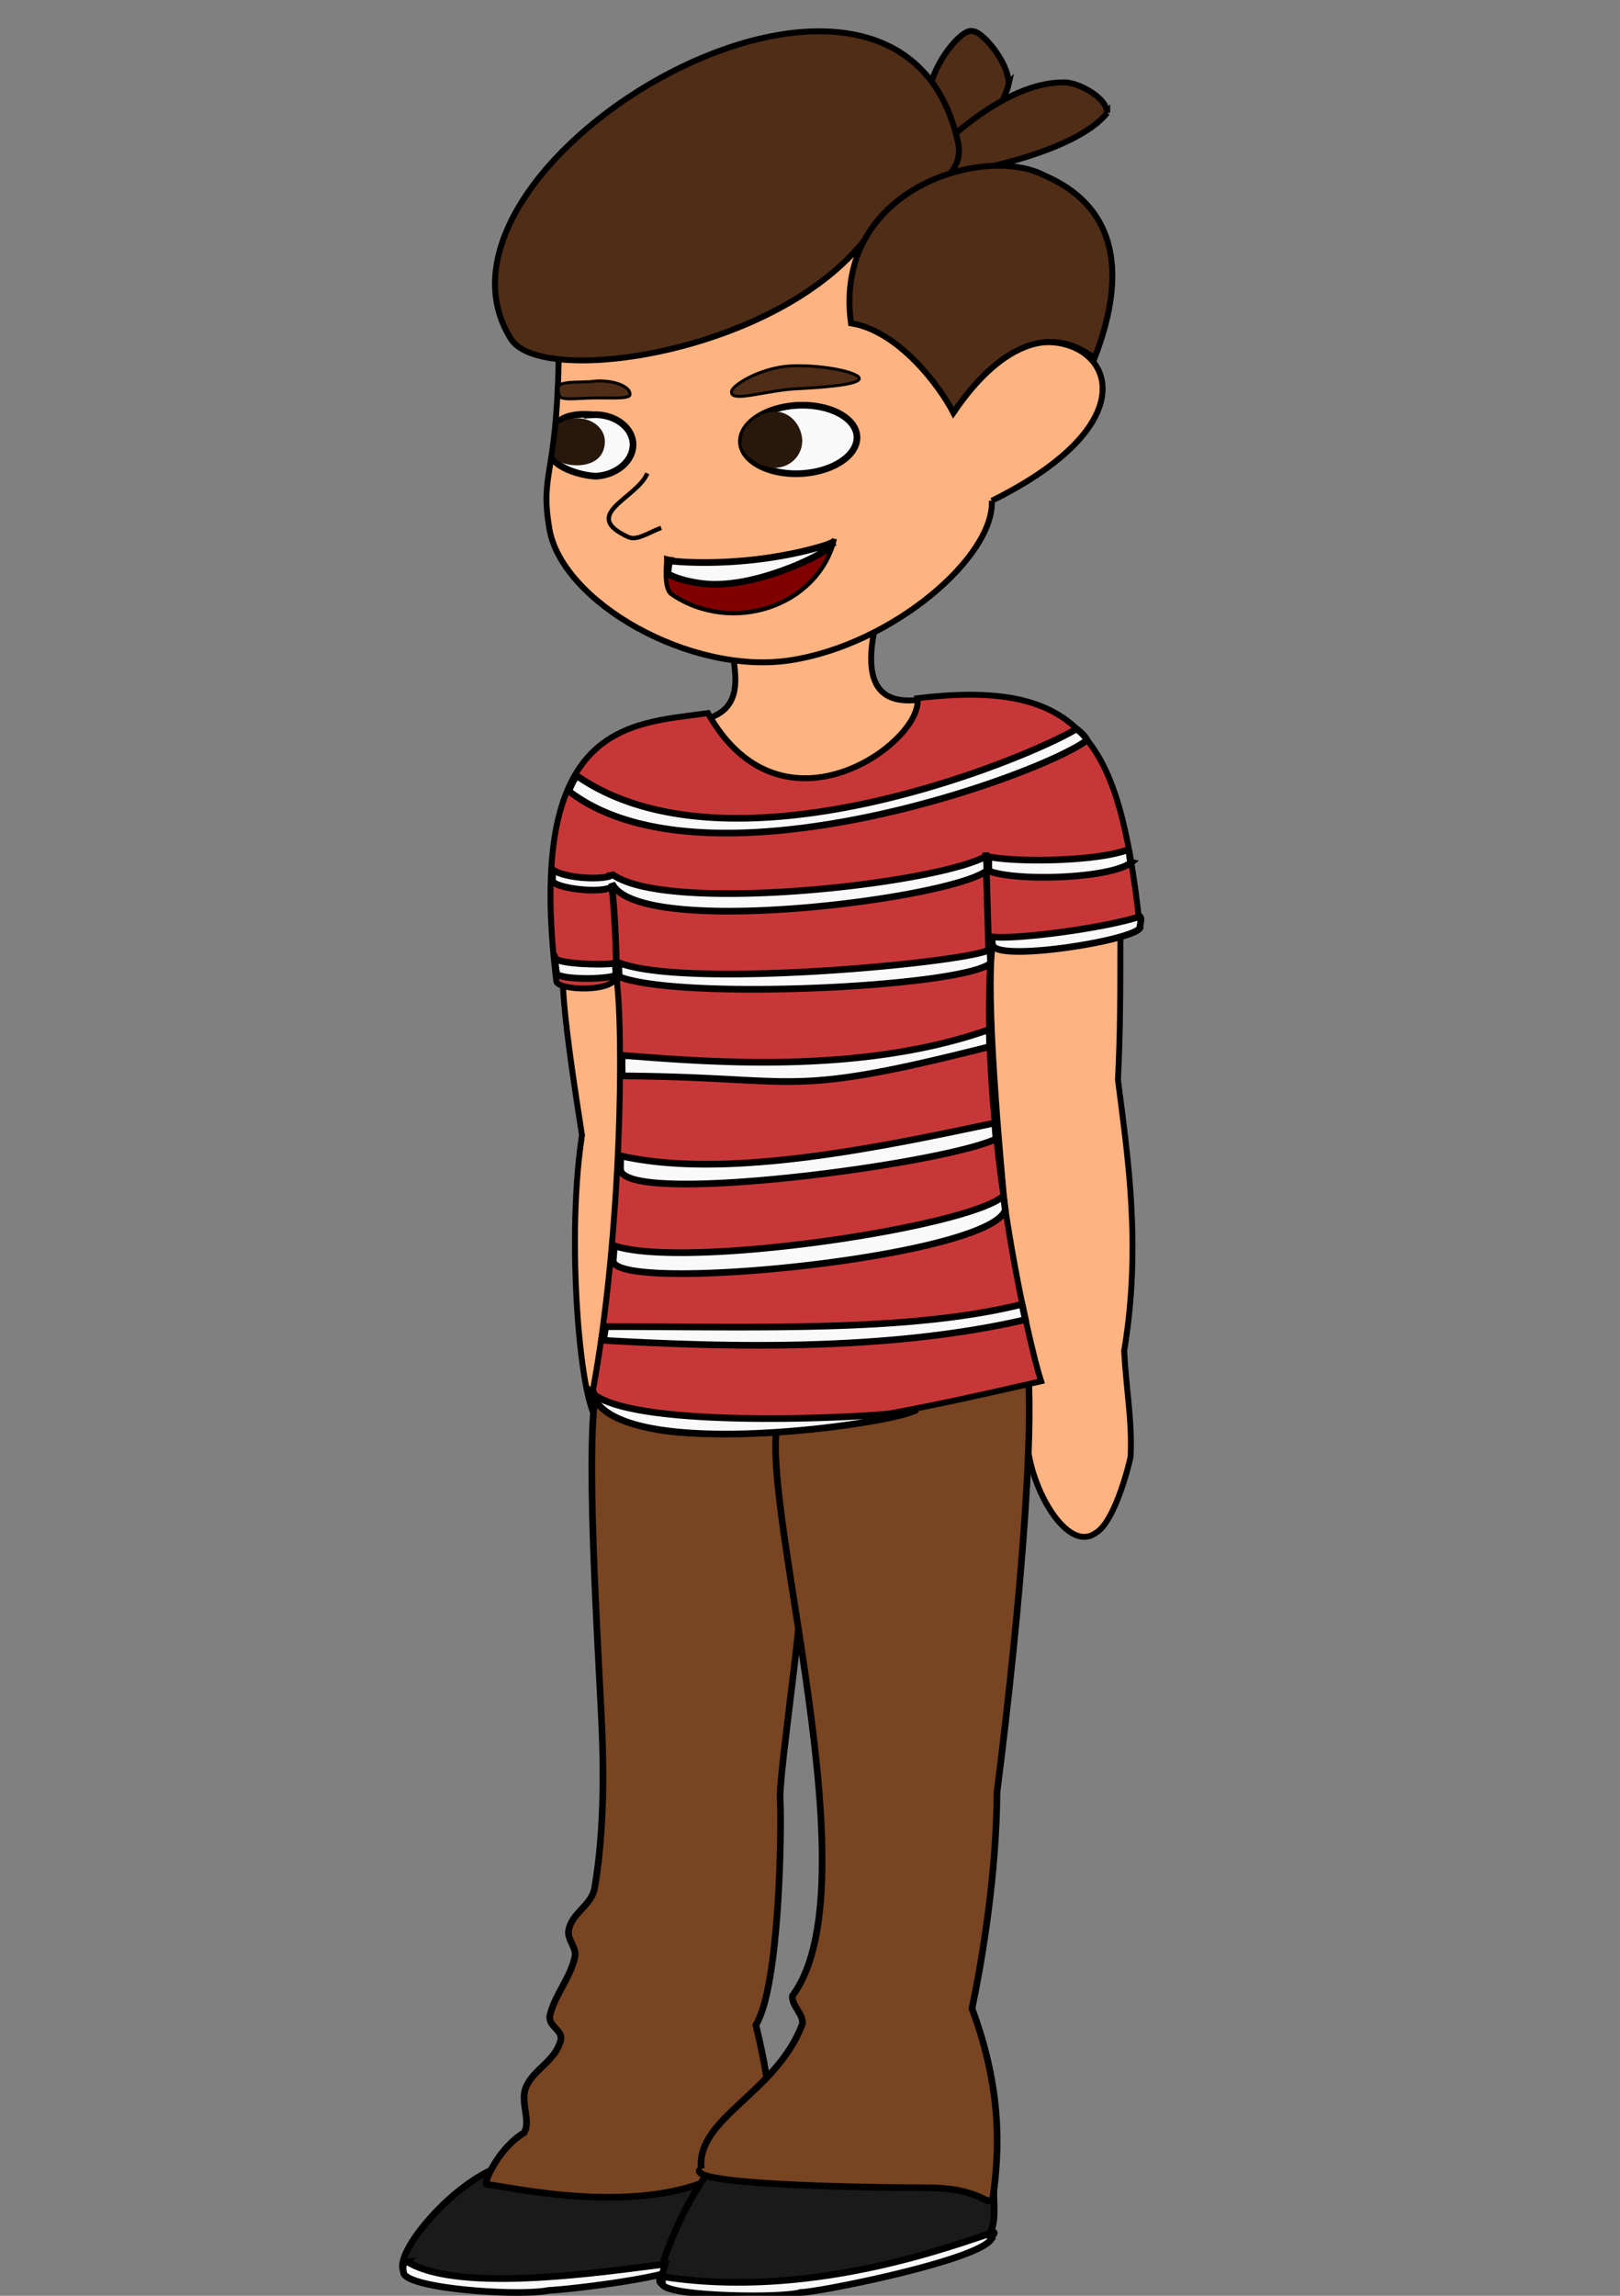 <?xml version="1.0" encoding="UTF-8"?>
<svg width="60" height="85" version="1.1" viewBox="0 0 15.875 22.49" xmlns="http://www.w3.org/2000/svg" xmlns:cc="http://creativecommons.org/ns#" xmlns:dc="http://purl.org/dc/elements/1.1/" xmlns:rdf="http://www.w3.org/1999/02/22-rdf-syntax-ns#">
<rect x="0" y="0" width="15.875" height="22.49" fill="#808080" stroke="none"/>
<path d="m9.887 0.814c-0.072 0.331-0.634 0.98-0.708 0.963-0.083 0.002-0.117-0.617-0.073-0.717-0.068-0.321 0.315-0.807 0.43-0.753 0.082-0.004 0.339 0.286 0.35 0.508z" fill="#502d16" fill-rule="evenodd" stroke="#000" stroke-width=".058"/>
<path d="m10.85 1.105c-0.412 0.522-2.211 0.738-1.874 0.566 0.231-0.231 0.852-0.868 1.452-0.864 0.111-0.006 0.414 0.133 0.422 0.298z" fill="#502d16" fill-rule="evenodd" stroke="#000" stroke-width=".058"/>
<path transform="scale(.265)" d="m31.689 22.863c-1.343 0.062-4.212 0.926-4.514 0.941-0.337 0.292 0.752 2.323-1.105 2.783 0.041 3.069 7.001 3.573 7.908-0.717-1.124 0.132-2.169-0.23-1.607-2.742 0.043-0.218-0.234-0.286-0.682-0.266zm9.215 9.754c-1.008-0.131-3.031 1.623-3.908 1.668-1.169 0.06 0.869 16.609 0.99 18.99 0.087 1.702 1.47 4.163 2.533 3.393 0.737-0.414 1.298-2.771 1.291-2.848 0.056-1.326-0.155-2.357-0.24-3.883 0.656-3.914 0.115-7.288-0.229-10.021 0.165-3.364 0.019-5.582 0.152-6.406-0.03-0.595-0.254-0.849-0.59-0.893zm-18.844 2.086c-0.382-0.034-0.76 0.109-0.885 0.115-0.787-0.23-0.176 3.792 0.346 7.148-0.641 4.151 0.022 10.848 0.715 10.555 0.504-0.026 1.469-7.441 1.315-10.465-0.078-1.524-0.29-4.955-0.58-6.396-0.143-0.71-0.528-0.923-0.91-0.957z" fill="#ffb380" fill-rule="evenodd" stroke="#000" stroke-width=".218"/>
<path d="m9.719 4.905c0.028 0.545-0.967 1.411-1.979 1.564-0.976 0.147-2.236-0.571-2.357-1.291-0.092-0.546 0.07-0.501 0.091-1.637 0.552-1.201 3.92-2.324 3.869 0.504 0.68-1.488 2.697-0.29 0.376 0.861z" fill="#ffb380" fill-rule="evenodd" stroke="#000" stroke-width=".058"/>
<path d="m9.391 1.408c0.081 0.436-0.625 0.563-0.906 0.927-0.866 1.125-3.179 1.462-3.478 0.986-1.084-1.725 3.808-4.607 4.384-1.913z" fill="#502d16" fill-rule="evenodd" stroke="#000" stroke-width=".058"/>
<path d="m10.726 3.509c-0.649-0.495-1.226 0.302-1.383 0.535-0.146-0.283-0.55-0.806-1.004-0.877-0.178-1.328 1.316-1.755 1.894-1.449 0.653 0.28 0.847 0.874 0.493 1.791z" fill="#502d16" fill-rule="evenodd" stroke="#000" stroke-width=".058"/>
<path d="m7.049 21.291c0.006 0.116-0.049 0.914-0.483 0.936-0.335 0.119-2.369 0.372-2.61 0.025-0.119-0.201 0.658-1.081 1.146-1.063 0.434-0.022 1.941-0.015 1.947 0.102z" fill="#1a1a1a" fill-rule="evenodd" stroke="#000" stroke-width=".065"/>
<path d="m7.646 17.644c0.013 0.262-0.003 1.806-0.239 2.194 0.185 0.761 0.216 1.269-0.146 1.342-0.808 0.619-2.36 0.215-2.488 0.222-0.048 9.71e-4 0.107-0.355 0.362-0.509 0.075-0.12-0.051-0.31 0.027-0.464 0.085-0.169 0.274-0.238 0.331-0.436 0.032-0.109-0.13-0.139-0.103-0.254 0.047-0.198 0.199-0.36 0.244-0.572 0.018-0.087-0.078-0.168-0.062-0.256 0.032-0.177 0.225-0.241 0.255-0.418 0.129-0.749 0.071-1.573 0.053-1.933-0.055-1.081-0.173-3.118 0.051-3.129 0.1 0.304 1.631 0.204 1.906 0.112 0.055 0.154 0.075 0.504 0.081 0.983 0.012 1.052-0.29 2.788-0.273 3.119z" fill="#784421" fill-rule="evenodd" stroke="#000" stroke-width=".065"/>
<path d="m9.743 21.395c-0.026 0.164 0.081 0.54-0.192 0.576-0.808 0.528-3.126 0.585-3.088 0.364-0.008-0.165 0.462-1.425 1.044-1.454 0.582-0.03 2.228 0.35 2.236 0.514z" fill="#1a1a1a" fill-rule="evenodd" stroke="#000" stroke-width=".065"/>
<path d="m6.871 21.243c-0.045-0.499 0.735-0.734 0.992-1.416 0.014-0.093-0.108-0.18-0.098-0.275 0.864-1.157-0.51-5.38-0.079-5.758 0.151 0.089 1.66-0.298 2.35-0.594 0.138 0.455-0.03 2.506-0.266 4.359-0.005 0.801-0.143 1.631-0.245 2.117 0.299 0.803 0.268 1.404 0.205 1.854-0.048 0.11-0.081-0.096-0.645-0.098-0.825-0.003-2.425-0.038-2.214-0.19z" fill="#784421" fill-rule="evenodd" stroke="#000" stroke-width=".065"/>
<path d="m8.99 6.84c1.637-0.197 1.975 0.447 2.173 2.171 0.045 0.322-1.303 0.08-1.449 0.247-0.137 1.783 0.384 3.961 0.488 4.273-1.241 0.282-4.086 0.957-4.391 0.084 0.275-1.494 0.309-3.505 0.225-4.075 0.04 0.191-0.592 0.167-0.585 0.068-0.31-2.545 0.723-2.514 1.486-2.622 0.735 1.307 2.123 0.268 2.053-0.146z" fill="#c83737" fill-rule="evenodd" stroke="#000" stroke-width=".058"/>
<path d="m6.044 9.643c-0.014-0.875-0.065-1.056-0.067-1.098" fill="none" stroke="#000" stroke-width=".065"/>
<path d="m9.693 9.457-0.033-1.106" fill="none" stroke="#000" stroke-width=".065"/>
<path d="m8.179 5.282c-0.168 0.664-1.012 0.939-1.599 0.538-0.083-0.062-0.047-0.308-0.05-0.35 0.5 0.129 1.586-0.1 1.649-0.187z" fill="#800000" fill-rule="evenodd" stroke="#000" stroke-width=".043"/>
<path transform="scale(.265)" d="m29.625 14.98a1.264 2.139 87.078 0 0-0.135 0.004 1.264 2.139 87.078 0 0-2.072 1.371 1.264 2.139 87.078 0 0 2.201 1.152 1.264 2.139 87.078 0 0 2.07-1.371 1.264 2.139 87.078 0 0-2.064-1.156zm-7.711 0.352c-0.463-0.043-0.975-0.002-1.27 0.266-0.057 0.427-0.108 0.829-0.184 1.381 0.208 0.307 0.925 0.587 1.568 0.625 0.783-0.04 1.411-0.582 1.379-1.209-0.032-0.627-0.711-1.103-1.494-1.062zm8.943 4.723c-3.343 1.115-6.66 0.631-6.088 0.66 0 0-0.073 0.313-0.064 0.504 0.368 0.206 1.193 0.413 1.891 0.377 1.867-0.052 4.209-1.276 4.15-1.459l0.111-0.082zm8.949 6.887c-1.528 0.969-12.735 5.731-18.479 1.734-0.12 0.163-0.208 0.36-0.297 0.564 5.025 3.886 17.451-0.567 19.166-1.879-0.091-0.177-0.24-0.299-0.391-0.42zm1.895 4.473c-1.096 0.411-3.938 0.478-5.127 0.26-0.011 0.176-0.018 0.333 0 0.523 1.005 0.396 4.518 0.286 5.269-0.322-0.103-0.025-0.035-0.442-0.143-0.461zm-5.273 0.258c-1.924 1.014-11.667 2.107-13.76 0.67-0.075 0.016-0.116 0.033-0.139 0.053-0.485 0.133-1.629 0.052-2.076-0.232-0.032 0.095-0.019 0.317-0.025 0.412 0.165 0.27 1.857 0.479 2.217 0.193l-0.018-0.117c0.006 0.012 0.013 0.017 0.018 0.029 1.061 2.018 12.608 0.537 13.855-0.506-0.029-0.19 0.014-0.341-0.072-0.502zm5.719 2.207c-1.217 0.411-4.574 0.87-5.492 0.75l0.051 0.295c0.114 0.655 5.226-0.152 5.453-0.629-0.023-0.076 0.091-0.368-0.012-0.416zm-5.543 1.18c0.115 0.422-11.154 1.564-13.74 0.521 0.037 0.144 0.012 0.369 0.043 0.531 2.302 0.882 12.698 0.374 13.725-0.506l-0.027-0.547zm-16.092 0.32c-0.035-0.222 0.044 0.435 0.068 0.596-0.004 0.199 1.493 0.277 2.197 0.088-0.009-0.054-0.007-0.354-0.037-0.461-0.194 0.076-2.219 0.062-2.228-0.223zm2.266 0.684v0.002l0.061-0.012c-0.016 0.005-0.043 0.005-0.061 0.01zm13.795 1.998c-4.864 1.716-10.72 1.163-13.551 0.953-0.03 0.133-0.016 0.45-0.014 0.758 6.784 0.051 5.941 0.855 13.596-1.084-0.022-0.212-0.008-0.408-0.031-0.627zm0.207 3.453c-4.078 0.855-9.89 2.11-13.822 1.215-0.002-5.86e-4 -0.025 0.481-0.006 0.547 0.425 1.286 11.94-0.244 13.881-1.176-0.018-0.162-0.031-0.437-0.053-0.586zm0.324 2.695c-1.233 1.146-11.739 2.724-14.385 1.842l-0.045 0.562c0.147 1.218 13.903-0.129 14.502-1.885-0.022-0.104-0.045-0.397-0.072-0.52zm0.688 4.006c-4.21 1.046-9.877 0.821-15.396 0.826l-0.078 0.508c4.601 0.259 10.51 0.41 15.6-0.766l-0.125-0.568zm-15.9 3.273c0.767 2.613 10.84 1.179 11.852 0.682-1.028 0.213-10.296 0.728-11.852-0.682zm11.852 0.682c0.086-0.018 0.134-0.035 0.096-0.047-0.013 0.014-0.064 0.031-0.096 0.047zm3.012 30.355c-1.133 0.316-6.579 2.531-12.277 1.631-0.057 0.04 0.059 0.222 0.004 0.264 0.065 0.486 4.504 0.547 5.125 0.324 0.581 0.006 6.385-1.142 7.018-1.934-0.066-0.022 0.199-0.266 0.131-0.285zm-21.689 1.086c-0.211 0.024-0.165 0.293-0.146 0.367-0.056 0.617 4.245 0.921 5.363 0.691 0.726-0.037 2.939-0.298 4.207-0.605 0.025-0.103 0.067-0.232 0.109-0.365-2.041 0.241-7.562 1.113-9.533-0.088z" fill="#f9f9f9" fill-rule="evenodd" stroke="#000" stroke-width=".247"/>
<path d="m7.861 4.307c0.007 0.142-0.103 0.268-0.259 0.276-0.161 0.005-0.371-0.155-0.333-0.266-0.007-0.142 0.159-0.276 0.315-0.284 0.156-0.008 0.269 0.132 0.277 0.274z" fill="#28170b" fill-rule="evenodd" stroke-width=".029"/>
<path transform="scale(.265)" d="m29.24 13.527c-1.126 0.057-2.201 0.728-2.189 0.959-0.02 0.392 1.159-0.021 2.291-0.107 1.126-0.057 2.445-0.158 2.434-0.389s-1.409-0.52-2.535-0.463zm-6.881 0.561c-0.171-0.013-0.352-0.007-0.527 0.021-0.465 0.024-0.898-0.004-1.135 0.115-0.09 0.114-0.033 0.288-0.029 0.354 0.01 0.204 0.353 0.176 1.039 0.141 0.686-0.035 1.6 0.065 1.59-0.139 0.011-0.25-0.423-0.454-0.938-0.492z" fill="#502d16" fill-rule="evenodd" stroke="#000" stroke-width=".109"/>
<path d="m6.343 4.637c-0.101 0.246-0.673 0.407-0.179 0.627 0.083 0.031 0.19-0.046 0.315-0.093" fill="none" stroke="#000" stroke-width=".043"/>
<path d="m5.648 4.098c-0.053 0.001-0.109 0.015-0.162 0.045-0.005 0.003-0.009 0.005-0.012 0.007-0.013 0.098-0.026 0.196-0.043 0.318 0.015 0.104 0.472 0.175 0.495-0.12 0.016-0.144-0.119-0.255-0.278-0.25z" fill="#28170b" fill-rule="evenodd" stroke-width=".029"/>
</svg>
